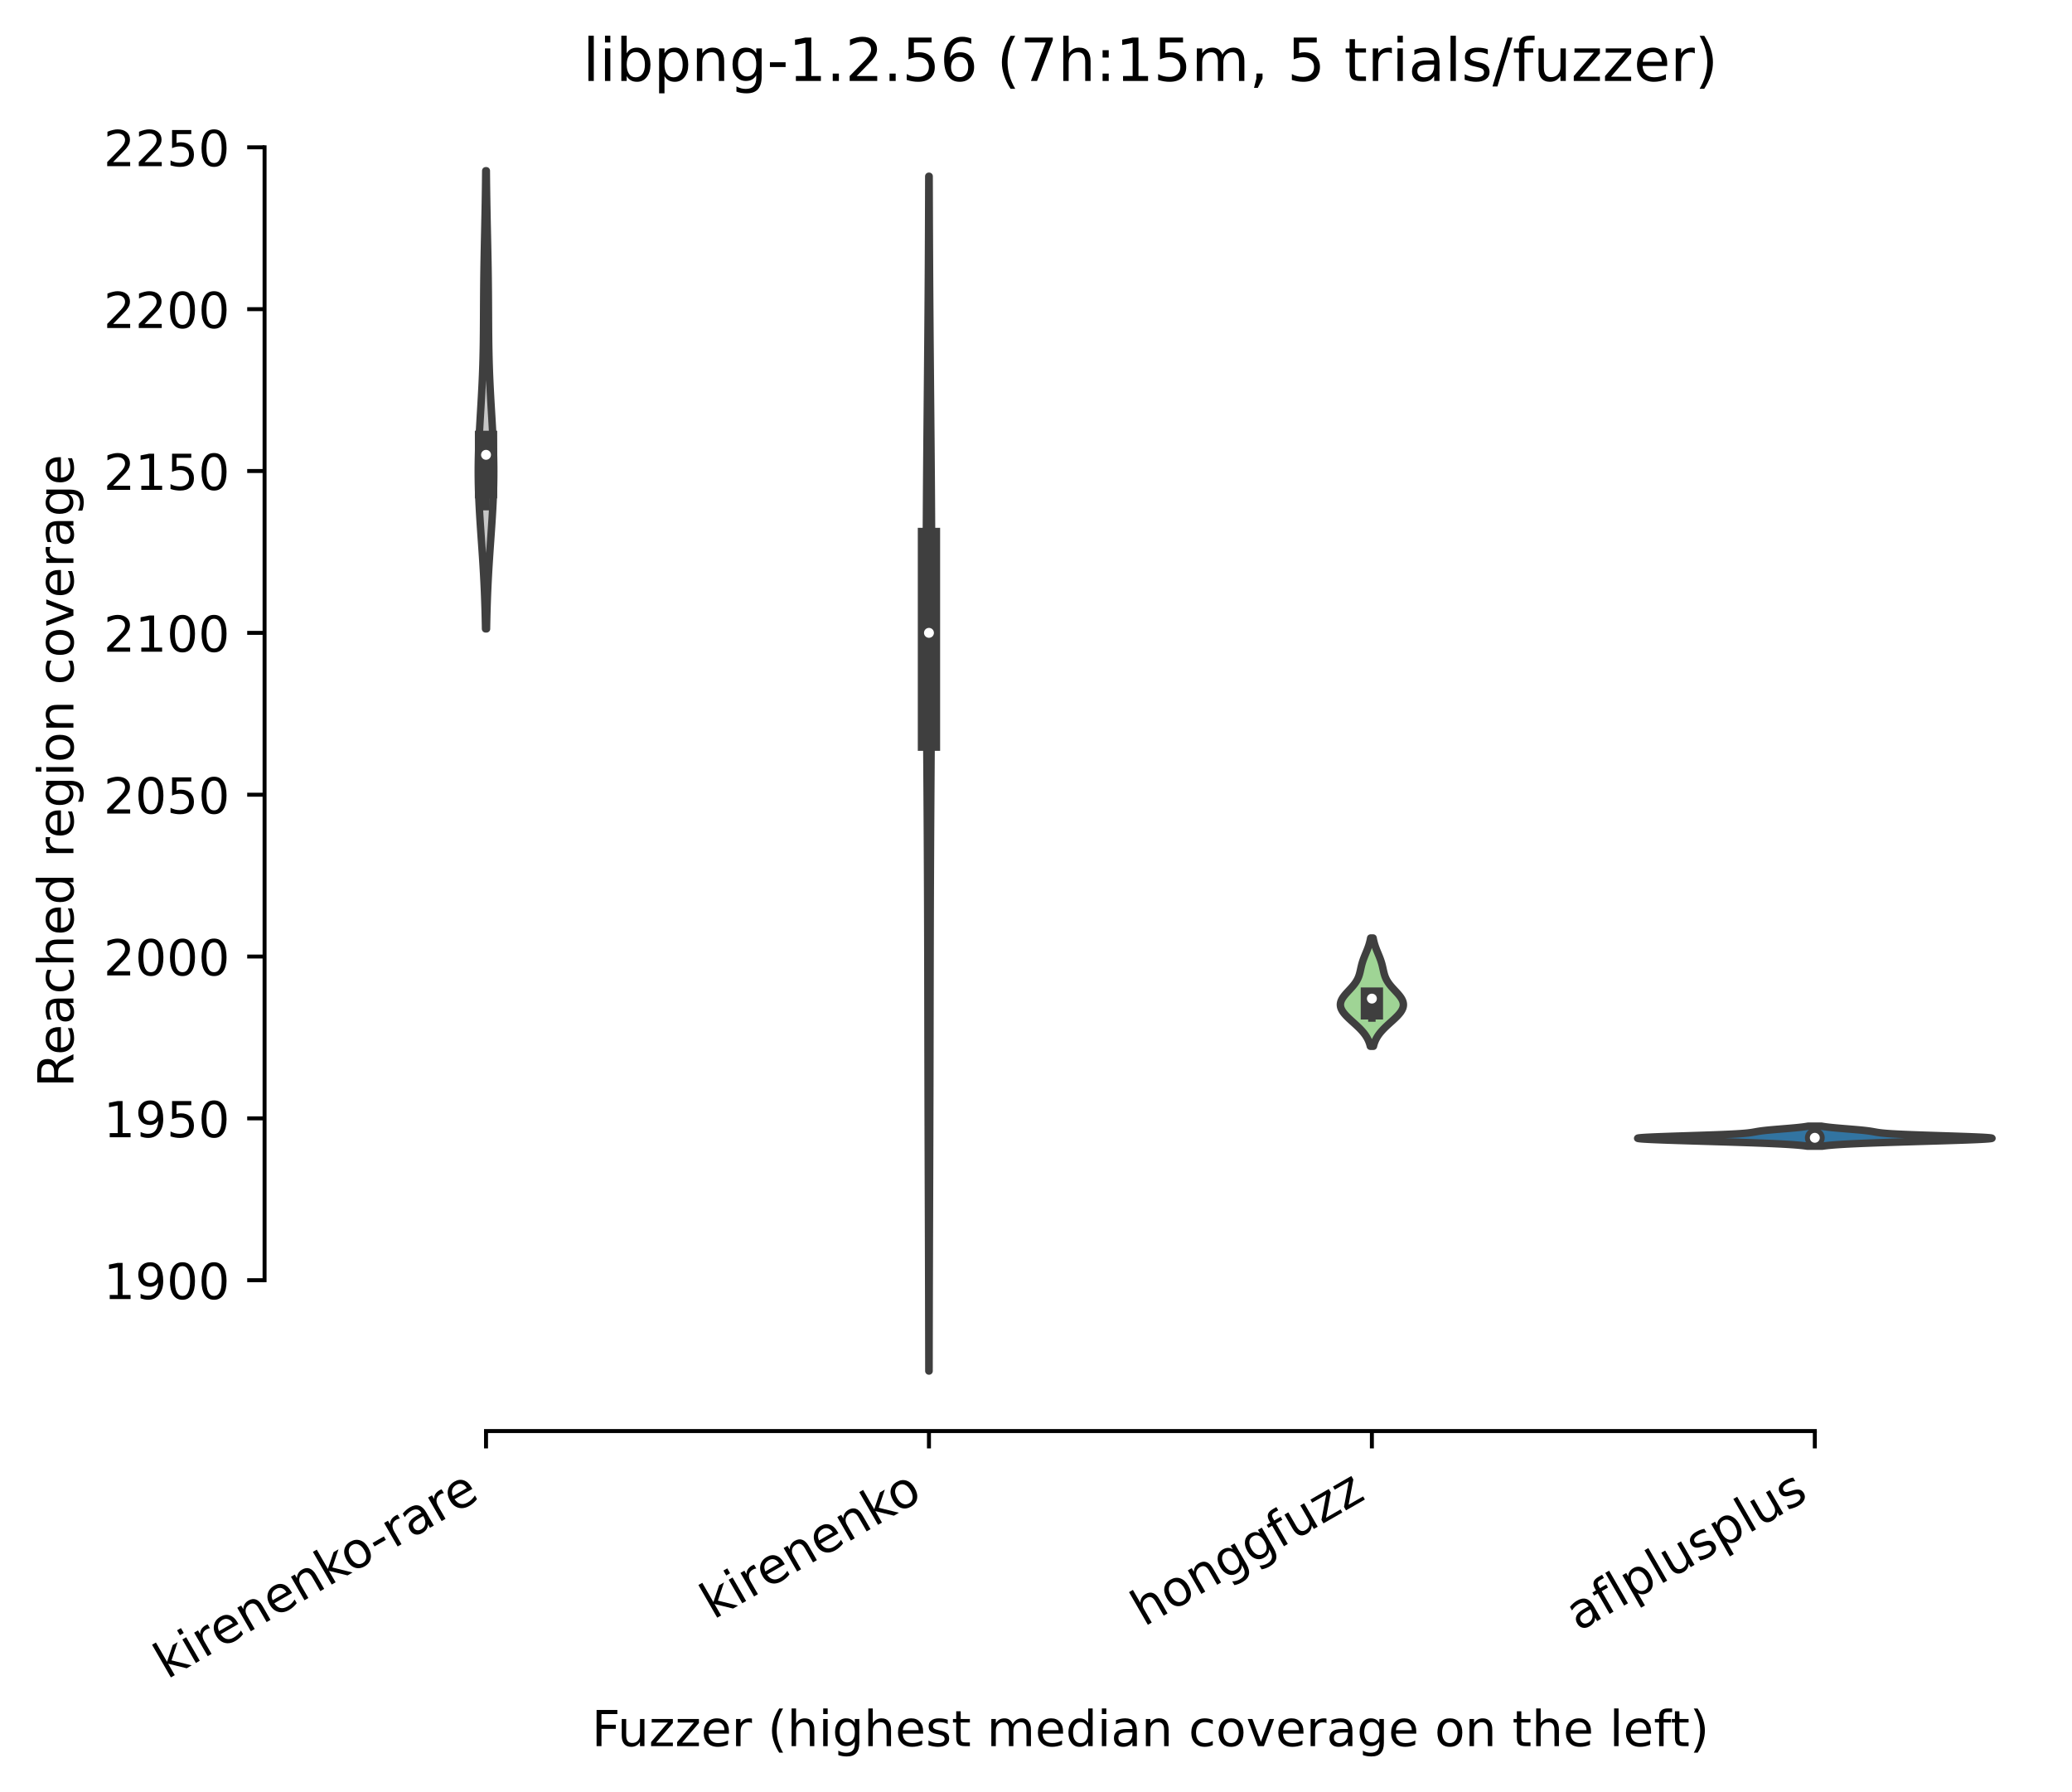 <?xml version="1.0" encoding="utf-8" standalone="no"?>
<!DOCTYPE svg PUBLIC "-//W3C//DTD SVG 1.1//EN"
  "http://www.w3.org/Graphics/SVG/1.1/DTD/svg11.dtd">
<!-- Created with matplotlib (https://matplotlib.org/) -->
<svg height="361.218pt" version="1.1" viewBox="0 0 417.648 361.218" width="417.648pt" xmlns="http://www.w3.org/2000/svg" xmlns:xlink="http://www.w3.org/1999/xlink">
 <defs>
  <style type="text/css">*{stroke-linecap:butt;stroke-linejoin:round;}</style>
 </defs>
 <g id="figure_1">
  <g id="patch_1">
   <path d="M 0 361.218 
L 417.648 361.218 
L 417.648 0 
L 0 0 
z
" style="fill:#ffffff;"/>
  </g>
  <g id="axes_1">
   <g id="patch_2">
    <path d="M 53.328 288.43 
L 410.448 288.43 
L 410.448 22.318 
L 53.328 22.318 
z
" style="fill:#ffffff;"/>
   </g>
   <g id="PolyCollection_1">
    <defs>
     <path d="M 98.066 -234.469 
L 97.87 -234.469 
L 97.853 -235.402 
L 97.833 -236.335 
L 97.811 -237.267 
L 97.786 -238.2 
L 97.757 -239.133 
L 97.726 -240.065 
L 97.692 -240.998 
L 97.654 -241.931 
L 97.613 -242.863 
L 97.569 -243.796 
L 97.521 -244.729 
L 97.47 -245.661 
L 97.416 -246.594 
L 97.359 -247.527 
L 97.3 -248.459 
L 97.238 -249.392 
L 97.175 -250.325 
L 97.111 -251.257 
L 97.045 -252.19 
L 96.98 -253.123 
L 96.915 -254.055 
L 96.851 -254.988 
L 96.789 -255.921 
L 96.729 -256.853 
L 96.673 -257.786 
L 96.621 -258.719 
L 96.573 -259.651 
L 96.53 -260.584 
L 96.492 -261.517 
L 96.461 -262.449 
L 96.437 -263.382 
L 96.419 -264.315 
L 96.408 -265.247 
L 96.405 -266.18 
L 96.408 -267.113 
L 96.419 -268.045 
L 96.436 -268.978 
L 96.46 -269.911 
L 96.49 -270.844 
L 96.526 -271.776 
L 96.566 -272.709 
L 96.611 -273.642 
L 96.66 -274.574 
L 96.711 -275.507 
L 96.765 -276.44 
L 96.82 -277.372 
L 96.876 -278.305 
L 96.931 -279.238 
L 96.986 -280.17 
L 97.039 -281.103 
L 97.09 -282.036 
L 97.139 -282.968 
L 97.185 -283.901 
L 97.227 -284.834 
L 97.266 -285.766 
L 97.301 -286.699 
L 97.332 -287.632 
L 97.36 -288.564 
L 97.383 -289.497 
L 97.404 -290.43 
L 97.421 -291.362 
L 97.435 -292.295 
L 97.446 -293.228 
L 97.456 -294.16 
L 97.463 -295.093 
L 97.469 -296.026 
L 97.475 -296.958 
L 97.48 -297.891 
L 97.484 -298.824 
L 97.489 -299.756 
L 97.495 -300.689 
L 97.501 -301.622 
L 97.508 -302.554 
L 97.517 -303.487 
L 97.527 -304.42 
L 97.538 -305.352 
L 97.551 -306.285 
L 97.566 -307.218 
L 97.581 -308.15 
L 97.598 -309.083 
L 97.615 -310.016 
L 97.634 -310.948 
L 97.653 -311.881 
L 97.673 -312.814 
L 97.693 -313.746 
L 97.713 -314.679 
L 97.733 -315.612 
L 97.752 -316.544 
L 97.771 -317.477 
L 97.79 -318.41 
L 97.807 -319.342 
L 97.824 -320.275 
L 97.839 -321.208 
L 97.854 -322.14 
L 97.867 -323.073 
L 97.88 -324.006 
L 97.891 -324.938 
L 97.901 -325.871 
L 97.911 -326.804 
L 98.026 -326.804 
L 98.026 -326.804 
L 98.035 -325.871 
L 98.045 -324.938 
L 98.056 -324.006 
L 98.069 -323.073 
L 98.082 -322.14 
L 98.097 -321.208 
L 98.113 -320.275 
L 98.129 -319.342 
L 98.147 -318.41 
L 98.165 -317.477 
L 98.184 -316.544 
L 98.203 -315.612 
L 98.223 -314.679 
L 98.243 -313.746 
L 98.263 -312.814 
L 98.283 -311.881 
L 98.302 -310.948 
L 98.321 -310.016 
L 98.339 -309.083 
L 98.355 -308.15 
L 98.371 -307.218 
L 98.385 -306.285 
L 98.398 -305.352 
L 98.409 -304.42 
L 98.419 -303.487 
L 98.428 -302.554 
L 98.435 -301.622 
L 98.442 -300.689 
L 98.447 -299.756 
L 98.452 -298.824 
L 98.457 -297.891 
L 98.461 -296.958 
L 98.467 -296.026 
L 98.473 -295.093 
L 98.481 -294.16 
L 98.49 -293.228 
L 98.501 -292.295 
L 98.516 -291.362 
L 98.533 -290.43 
L 98.553 -289.497 
L 98.577 -288.564 
L 98.604 -287.632 
L 98.635 -286.699 
L 98.67 -285.766 
L 98.709 -284.834 
L 98.752 -283.901 
L 98.797 -282.968 
L 98.846 -282.036 
L 98.897 -281.103 
L 98.95 -280.17 
L 99.005 -279.238 
L 99.061 -278.305 
L 99.116 -277.372 
L 99.171 -276.44 
L 99.225 -275.507 
L 99.277 -274.574 
L 99.325 -273.642 
L 99.37 -272.709 
L 99.411 -271.776 
L 99.446 -270.844 
L 99.476 -269.911 
L 99.5 -268.978 
L 99.518 -268.045 
L 99.528 -267.113 
L 99.532 -266.18 
L 99.528 -265.247 
L 99.517 -264.315 
L 99.5 -263.382 
L 99.475 -262.449 
L 99.444 -261.517 
L 99.407 -260.584 
L 99.364 -259.651 
L 99.316 -258.719 
L 99.263 -257.786 
L 99.207 -256.853 
L 99.147 -255.921 
L 99.085 -254.988 
L 99.021 -254.055 
L 98.956 -253.123 
L 98.891 -252.19 
L 98.826 -251.257 
L 98.761 -250.325 
L 98.698 -249.392 
L 98.636 -248.459 
L 98.577 -247.527 
L 98.52 -246.594 
L 98.466 -245.661 
L 98.415 -244.729 
L 98.368 -243.796 
L 98.323 -242.863 
L 98.282 -241.931 
L 98.244 -240.998 
L 98.21 -240.065 
L 98.179 -239.133 
L 98.151 -238.2 
L 98.125 -237.267 
L 98.103 -236.335 
L 98.083 -235.402 
L 98.066 -234.469 
z
" id="mdd24147711" style="stroke:#3f3f3f;stroke-width:1.5;"/>
    </defs>
    <g clip-path="url(#p8ecec3e195)">
     <use style="fill:#c7c7c7;stroke:#3f3f3f;stroke-width:1.5;" x="0" xlink:href="#mdd24147711" y="361.218"/>
    </g>
   </g>
   <g id="PolyCollection_2">
    <defs>
     <path d="M 187.27 -84.884 
L 187.226 -84.884 
L 187.223 -87.316 
L 187.219 -89.748 
L 187.214 -92.181 
L 187.21 -94.613 
L 187.204 -97.046 
L 187.199 -99.478 
L 187.193 -101.91 
L 187.186 -104.343 
L 187.18 -106.775 
L 187.173 -109.207 
L 187.165 -111.64 
L 187.158 -114.072 
L 187.15 -116.504 
L 187.142 -118.937 
L 187.134 -121.369 
L 187.126 -123.802 
L 187.118 -126.234 
L 187.11 -128.666 
L 187.102 -131.099 
L 187.095 -133.531 
L 187.088 -135.963 
L 187.081 -138.396 
L 187.075 -140.828 
L 187.069 -143.26 
L 187.063 -145.693 
L 187.058 -148.125 
L 187.052 -150.558 
L 187.048 -152.99 
L 187.043 -155.422 
L 187.039 -157.855 
L 187.034 -160.287 
L 187.029 -162.719 
L 187.025 -165.152 
L 187.02 -167.584 
L 187.014 -170.016 
L 187.008 -172.449 
L 187.001 -174.881 
L 186.994 -177.314 
L 186.986 -179.746 
L 186.977 -182.178 
L 186.967 -184.611 
L 186.956 -187.043 
L 186.945 -189.475 
L 186.932 -191.908 
L 186.919 -194.34 
L 186.905 -196.772 
L 186.89 -199.205 
L 186.875 -201.637 
L 186.859 -204.07 
L 186.843 -206.502 
L 186.827 -208.934 
L 186.811 -211.367 
L 186.796 -213.799 
L 186.781 -216.231 
L 186.766 -218.664 
L 186.752 -221.096 
L 186.74 -223.529 
L 186.728 -225.961 
L 186.718 -228.393 
L 186.71 -230.826 
L 186.703 -233.258 
L 186.698 -235.69 
L 186.695 -238.123 
L 186.693 -240.555 
L 186.694 -242.987 
L 186.697 -245.42 
L 186.703 -247.852 
L 186.71 -250.285 
L 186.719 -252.717 
L 186.73 -255.149 
L 186.743 -257.582 
L 186.758 -260.014 
L 186.774 -262.446 
L 186.792 -264.879 
L 186.811 -267.311 
L 186.831 -269.743 
L 186.852 -272.176 
L 186.874 -274.608 
L 186.896 -277.041 
L 186.918 -279.473 
L 186.94 -281.905 
L 186.963 -284.338 
L 186.984 -286.77 
L 187.006 -289.202 
L 187.026 -291.635 
L 187.046 -294.067 
L 187.065 -296.499 
L 187.083 -298.932 
L 187.1 -301.364 
L 187.116 -303.797 
L 187.131 -306.229 
L 187.145 -308.661 
L 187.157 -311.094 
L 187.169 -313.526 
L 187.179 -315.958 
L 187.188 -318.391 
L 187.197 -320.823 
L 187.204 -323.255 
L 187.211 -325.688 
L 187.286 -325.688 
L 187.286 -325.688 
L 187.292 -323.255 
L 187.3 -320.823 
L 187.308 -318.391 
L 187.317 -315.958 
L 187.328 -313.526 
L 187.339 -311.094 
L 187.352 -308.661 
L 187.365 -306.229 
L 187.38 -303.797 
L 187.396 -301.364 
L 187.413 -298.932 
L 187.431 -296.499 
L 187.45 -294.067 
L 187.47 -291.635 
L 187.491 -289.202 
L 187.512 -286.77 
L 187.534 -284.338 
L 187.556 -281.905 
L 187.578 -279.473 
L 187.6 -277.041 
L 187.622 -274.608 
L 187.644 -272.176 
L 187.665 -269.743 
L 187.685 -267.311 
L 187.704 -264.879 
L 187.722 -262.446 
L 187.738 -260.014 
L 187.753 -257.582 
L 187.766 -255.149 
L 187.777 -252.717 
L 187.786 -250.285 
L 187.794 -247.852 
L 187.799 -245.42 
L 187.802 -242.987 
L 187.803 -240.555 
L 187.802 -238.123 
L 187.799 -235.69 
L 187.794 -233.258 
L 187.787 -230.826 
L 187.778 -228.393 
L 187.768 -225.961 
L 187.757 -223.529 
L 187.744 -221.096 
L 187.73 -218.664 
L 187.716 -216.231 
L 187.7 -213.799 
L 187.685 -211.367 
L 187.669 -208.934 
L 187.653 -206.502 
L 187.637 -204.07 
L 187.621 -201.637 
L 187.606 -199.205 
L 187.591 -196.772 
L 187.577 -194.34 
L 187.564 -191.908 
L 187.552 -189.475 
L 187.54 -187.043 
L 187.529 -184.611 
L 187.519 -182.178 
L 187.51 -179.746 
L 187.502 -177.314 
L 187.495 -174.881 
L 187.488 -172.449 
L 187.482 -170.016 
L 187.477 -167.584 
L 187.472 -165.152 
L 187.467 -162.719 
L 187.462 -160.287 
L 187.458 -157.855 
L 187.453 -155.422 
L 187.449 -152.99 
L 187.444 -150.558 
L 187.439 -148.125 
L 187.433 -145.693 
L 187.428 -143.26 
L 187.422 -140.828 
L 187.415 -138.396 
L 187.408 -135.963 
L 187.401 -133.531 
L 187.394 -131.099 
L 187.386 -128.666 
L 187.379 -126.234 
L 187.371 -123.802 
L 187.363 -121.369 
L 187.354 -118.937 
L 187.347 -116.504 
L 187.339 -114.072 
L 187.331 -111.64 
L 187.324 -109.207 
L 187.317 -106.775 
L 187.31 -104.343 
L 187.303 -101.91 
L 187.297 -99.478 
L 187.292 -97.046 
L 187.287 -94.613 
L 187.282 -92.181 
L 187.278 -89.748 
L 187.274 -87.316 
L 187.27 -84.884 
z
" id="m19c965b830" style="stroke:#3f3f3f;stroke-width:1.5;"/>
    </defs>
    <g clip-path="url(#p8ecec3e195)">
     <use style="fill:#c03d3e;stroke:#3f3f3f;stroke-width:1.5;" x="0" xlink:href="#m19c965b830" y="361.218"/>
    </g>
   </g>
   <g id="PolyCollection_3">
    <defs>
     <path d="M 276.839 -150.341 
L 276.217 -150.341 
L 276.162 -150.561 
L 276.098 -150.781 
L 276.026 -151.002 
L 275.945 -151.222 
L 275.855 -151.443 
L 275.754 -151.663 
L 275.642 -151.883 
L 275.52 -152.104 
L 275.386 -152.324 
L 275.241 -152.545 
L 275.083 -152.765 
L 274.915 -152.985 
L 274.735 -153.206 
L 274.544 -153.426 
L 274.343 -153.646 
L 274.132 -153.867 
L 273.912 -154.087 
L 273.684 -154.308 
L 273.45 -154.528 
L 273.211 -154.748 
L 272.969 -154.969 
L 272.725 -155.189 
L 272.48 -155.409 
L 272.238 -155.63 
L 271.999 -155.85 
L 271.767 -156.071 
L 271.543 -156.291 
L 271.329 -156.511 
L 271.128 -156.732 
L 270.941 -156.952 
L 270.771 -157.173 
L 270.619 -157.393 
L 270.487 -157.613 
L 270.377 -157.834 
L 270.29 -158.054 
L 270.227 -158.274 
L 270.189 -158.495 
L 270.176 -158.715 
L 270.189 -158.936 
L 270.226 -159.156 
L 270.288 -159.376 
L 270.374 -159.597 
L 270.481 -159.817 
L 270.609 -160.038 
L 270.756 -160.258 
L 270.919 -160.478 
L 271.096 -160.699 
L 271.284 -160.919 
L 271.481 -161.139 
L 271.683 -161.36 
L 271.888 -161.58 
L 272.093 -161.801 
L 272.295 -162.021 
L 272.493 -162.241 
L 272.683 -162.462 
L 272.864 -162.682 
L 273.035 -162.902 
L 273.194 -163.123 
L 273.341 -163.343 
L 273.474 -163.564 
L 273.595 -163.784 
L 273.703 -164.004 
L 273.8 -164.225 
L 273.885 -164.445 
L 273.96 -164.666 
L 274.028 -164.886 
L 274.088 -165.106 
L 274.143 -165.327 
L 274.194 -165.547 
L 274.243 -165.767 
L 274.291 -165.988 
L 274.34 -166.208 
L 274.391 -166.429 
L 274.445 -166.649 
L 274.502 -166.869 
L 274.564 -167.09 
L 274.63 -167.31 
L 274.701 -167.53 
L 274.776 -167.751 
L 274.856 -167.971 
L 274.939 -168.192 
L 275.026 -168.412 
L 275.115 -168.632 
L 275.205 -168.853 
L 275.296 -169.073 
L 275.388 -169.294 
L 275.478 -169.514 
L 275.566 -169.734 
L 275.652 -169.955 
L 275.735 -170.175 
L 275.814 -170.395 
L 275.889 -170.616 
L 275.96 -170.836 
L 276.025 -171.057 
L 276.086 -171.277 
L 276.142 -171.497 
L 276.192 -171.718 
L 276.238 -171.938 
L 276.279 -172.158 
L 276.777 -172.158 
L 276.777 -172.158 
L 276.818 -171.938 
L 276.864 -171.718 
L 276.915 -171.497 
L 276.97 -171.277 
L 277.031 -171.057 
L 277.097 -170.836 
L 277.167 -170.616 
L 277.242 -170.395 
L 277.321 -170.175 
L 277.404 -169.955 
L 277.49 -169.734 
L 277.578 -169.514 
L 277.669 -169.294 
L 277.76 -169.073 
L 277.851 -168.853 
L 277.942 -168.632 
L 278.031 -168.412 
L 278.117 -168.192 
L 278.2 -167.971 
L 278.28 -167.751 
L 278.355 -167.53 
L 278.426 -167.31 
L 278.493 -167.09 
L 278.554 -166.869 
L 278.612 -166.649 
L 278.665 -166.429 
L 278.716 -166.208 
L 278.765 -165.988 
L 278.814 -165.767 
L 278.863 -165.547 
L 278.914 -165.327 
L 278.969 -165.106 
L 279.029 -164.886 
L 279.096 -164.666 
L 279.171 -164.445 
L 279.257 -164.225 
L 279.353 -164.004 
L 279.461 -163.784 
L 279.582 -163.564 
L 279.716 -163.343 
L 279.862 -163.123 
L 280.021 -162.902 
L 280.192 -162.682 
L 280.373 -162.462 
L 280.564 -162.241 
L 280.761 -162.021 
L 280.963 -161.801 
L 281.168 -161.58 
L 281.373 -161.36 
L 281.575 -161.139 
L 281.772 -160.919 
L 281.96 -160.699 
L 282.137 -160.478 
L 282.3 -160.258 
L 282.447 -160.038 
L 282.575 -159.817 
L 282.683 -159.597 
L 282.768 -159.376 
L 282.83 -159.156 
L 282.868 -158.936 
L 282.88 -158.715 
L 282.867 -158.495 
L 282.829 -158.274 
L 282.766 -158.054 
L 282.679 -157.834 
L 282.569 -157.613 
L 282.437 -157.393 
L 282.286 -157.173 
L 282.115 -156.952 
L 281.929 -156.732 
L 281.727 -156.511 
L 281.513 -156.291 
L 281.289 -156.071 
L 281.057 -155.85 
L 280.818 -155.63 
L 280.576 -155.409 
L 280.332 -155.189 
L 280.087 -154.969 
L 279.845 -154.748 
L 279.606 -154.528 
L 279.372 -154.308 
L 279.144 -154.087 
L 278.925 -153.867 
L 278.714 -153.646 
L 278.512 -153.426 
L 278.321 -153.206 
L 278.141 -152.985 
L 277.973 -152.765 
L 277.816 -152.545 
L 277.67 -152.324 
L 277.536 -152.104 
L 277.414 -151.883 
L 277.302 -151.663 
L 277.202 -151.443 
L 277.111 -151.222 
L 277.03 -151.002 
L 276.958 -150.781 
L 276.895 -150.561 
L 276.839 -150.341 
z
" id="m20d46e6e88" style="stroke:#3f3f3f;stroke-width:1.5;"/>
    </defs>
    <g clip-path="url(#p8ecec3e195)">
     <use style="fill:#9fd495;stroke:#3f3f3f;stroke-width:1.5;" x="0" xlink:href="#m20d46e6e88" y="361.218"/>
    </g>
   </g>
   <g id="PolyCollection_4">
    <defs>
     <path d="M 367.324 -130.204 
L 364.292 -130.204 
L 364.021 -130.245 
L 363.713 -130.285 
L 363.365 -130.326 
L 362.973 -130.367 
L 362.534 -130.407 
L 362.047 -130.448 
L 361.507 -130.489 
L 360.913 -130.529 
L 360.263 -130.57 
L 359.555 -130.611 
L 358.789 -130.652 
L 357.962 -130.692 
L 357.075 -130.733 
L 356.129 -130.774 
L 355.125 -130.814 
L 354.063 -130.855 
L 352.946 -130.896 
L 351.779 -130.936 
L 350.563 -130.977 
L 349.305 -131.018 
L 348.011 -131.058 
L 346.686 -131.099 
L 345.339 -131.14 
L 343.978 -131.181 
L 342.613 -131.221 
L 341.255 -131.262 
L 339.916 -131.303 
L 338.608 -131.343 
L 337.345 -131.384 
L 336.139 -131.425 
L 335.006 -131.465 
L 333.959 -131.506 
L 333.013 -131.547 
L 332.18 -131.588 
L 331.472 -131.628 
L 330.902 -131.669 
L 330.478 -131.71 
L 330.207 -131.75 
L 330.096 -131.791 
L 330.146 -131.832 
L 330.358 -131.872 
L 330.729 -131.913 
L 331.252 -131.954 
L 331.92 -131.995 
L 332.722 -132.035 
L 333.643 -132.076 
L 334.668 -132.117 
L 335.78 -132.157 
L 336.96 -132.198 
L 338.189 -132.239 
L 339.447 -132.279 
L 340.714 -132.32 
L 341.972 -132.361 
L 343.203 -132.401 
L 344.392 -132.442 
L 345.525 -132.483 
L 346.59 -132.524 
L 347.579 -132.564 
L 348.485 -132.605 
L 349.306 -132.646 
L 350.039 -132.686 
L 350.687 -132.727 
L 351.254 -132.768 
L 351.745 -132.808 
L 352.169 -132.849 
L 352.533 -132.89 
L 352.849 -132.931 
L 353.127 -132.971 
L 353.376 -133.012 
L 353.608 -133.053 
L 353.833 -133.093 
L 354.06 -133.134 
L 354.296 -133.175 
L 354.549 -133.215 
L 354.824 -133.256 
L 355.125 -133.297 
L 355.454 -133.338 
L 355.813 -133.378 
L 356.2 -133.419 
L 356.615 -133.46 
L 357.056 -133.5 
L 357.517 -133.541 
L 357.995 -133.582 
L 358.486 -133.622 
L 358.984 -133.663 
L 359.484 -133.704 
L 359.982 -133.744 
L 360.471 -133.785 
L 360.948 -133.826 
L 361.408 -133.867 
L 361.849 -133.907 
L 362.267 -133.948 
L 362.66 -133.989 
L 363.026 -134.029 
L 363.365 -134.07 
L 363.675 -134.111 
L 363.957 -134.151 
L 364.212 -134.192 
L 364.44 -134.233 
L 367.176 -134.233 
L 367.176 -134.233 
L 367.404 -134.192 
L 367.659 -134.151 
L 367.941 -134.111 
L 368.252 -134.07 
L 368.59 -134.029 
L 368.956 -133.989 
L 369.349 -133.948 
L 369.767 -133.907 
L 370.208 -133.867 
L 370.668 -133.826 
L 371.145 -133.785 
L 371.635 -133.744 
L 372.132 -133.704 
L 372.632 -133.663 
L 373.13 -133.622 
L 373.621 -133.582 
L 374.099 -133.541 
L 374.561 -133.5 
L 375.001 -133.46 
L 375.416 -133.419 
L 375.804 -133.378 
L 376.162 -133.338 
L 376.491 -133.297 
L 376.792 -133.256 
L 377.067 -133.215 
L 377.32 -133.175 
L 377.556 -133.134 
L 377.783 -133.093 
L 378.008 -133.053 
L 378.24 -133.012 
L 378.49 -132.971 
L 378.767 -132.931 
L 379.083 -132.89 
L 379.447 -132.849 
L 379.871 -132.808 
L 380.362 -132.768 
L 380.929 -132.727 
L 381.577 -132.686 
L 382.311 -132.646 
L 383.131 -132.605 
L 384.037 -132.564 
L 385.026 -132.524 
L 386.092 -132.483 
L 387.224 -132.442 
L 388.413 -132.401 
L 389.645 -132.361 
L 390.903 -132.32 
L 392.17 -132.279 
L 393.427 -132.239 
L 394.656 -132.198 
L 395.836 -132.157 
L 396.948 -132.117 
L 397.973 -132.076 
L 398.894 -132.035 
L 399.696 -131.995 
L 400.364 -131.954 
L 400.888 -131.913 
L 401.258 -131.872 
L 401.47 -131.832 
L 401.52 -131.791 
L 401.409 -131.75 
L 401.138 -131.71 
L 400.714 -131.669 
L 400.144 -131.628 
L 399.437 -131.588 
L 398.604 -131.547 
L 397.657 -131.506 
L 396.61 -131.465 
L 395.477 -131.425 
L 394.272 -131.384 
L 393.008 -131.343 
L 391.7 -131.303 
L 390.361 -131.262 
L 389.003 -131.221 
L 387.639 -131.181 
L 386.278 -131.14 
L 384.93 -131.099 
L 383.606 -131.058 
L 382.311 -131.018 
L 381.053 -130.977 
L 379.838 -130.936 
L 378.67 -130.896 
L 377.553 -130.855 
L 376.492 -130.814 
L 375.487 -130.774 
L 374.541 -130.733 
L 373.654 -130.692 
L 372.828 -130.652 
L 372.061 -130.611 
L 371.353 -130.57 
L 370.703 -130.529 
L 370.109 -130.489 
L 369.57 -130.448 
L 369.082 -130.407 
L 368.643 -130.367 
L 368.251 -130.326 
L 367.903 -130.285 
L 367.595 -130.245 
L 367.324 -130.204 
z
" id="maac212a85b" style="stroke:#3f3f3f;stroke-width:1.5;"/>
    </defs>
    <g clip-path="url(#p8ecec3e195)">
     <use style="fill:#3274a1;stroke:#3f3f3f;stroke-width:1.5;" x="0" xlink:href="#maac212a85b" y="361.218"/>
    </g>
   </g>
   <g id="matplotlib.axis_1">
    <g id="xtick_1">
     <g id="line2d_1">
      <defs>
       <path d="M 0 0 
L 0 3.5 
" id="m6b0bdf1772" style="stroke:#000000;stroke-width:0.8;"/>
      </defs>
      <g>
       <use style="stroke:#000000;stroke-width:0.8;" x="97.968" xlink:href="#m6b0bdf1772" y="288.43"/>
      </g>
     </g>
     <g id="text_1">
      <!-- kirenenko-rare -->
      <g transform="translate(33.66 338.539)rotate(-30)scale(0.1 -0.1)">
       <defs>
        <path d="M 9.078 75.984 
L 18.109 75.984 
L 18.109 31.109 
L 44.922 54.688 
L 56.391 54.688 
L 27.391 29.109 
L 57.625 0 
L 45.906 0 
L 18.109 26.703 
L 18.109 0 
L 9.078 0 
z
" id="DejaVuSans-107"/>
        <path d="M 9.422 54.688 
L 18.406 54.688 
L 18.406 0 
L 9.422 0 
z
M 9.422 75.984 
L 18.406 75.984 
L 18.406 64.594 
L 9.422 64.594 
z
" id="DejaVuSans-105"/>
        <path d="M 41.109 46.297 
Q 39.594 47.172 37.812 47.578 
Q 36.031 48 33.891 48 
Q 26.266 48 22.188 43.047 
Q 18.109 38.094 18.109 28.812 
L 18.109 0 
L 9.078 0 
L 9.078 54.688 
L 18.109 54.688 
L 18.109 46.188 
Q 20.953 51.172 25.484 53.578 
Q 30.031 56 36.531 56 
Q 37.453 56 38.578 55.875 
Q 39.703 55.766 41.062 55.516 
z
" id="DejaVuSans-114"/>
        <path d="M 56.203 29.594 
L 56.203 25.203 
L 14.891 25.203 
Q 15.484 15.922 20.484 11.062 
Q 25.484 6.203 34.422 6.203 
Q 39.594 6.203 44.453 7.469 
Q 49.312 8.734 54.109 11.281 
L 54.109 2.781 
Q 49.266 0.734 44.188 -0.344 
Q 39.109 -1.422 33.891 -1.422 
Q 20.797 -1.422 13.156 6.188 
Q 5.516 13.812 5.516 26.812 
Q 5.516 40.234 12.766 48.109 
Q 20.016 56 32.328 56 
Q 43.359 56 49.781 48.891 
Q 56.203 41.797 56.203 29.594 
z
M 47.219 32.234 
Q 47.125 39.594 43.094 43.984 
Q 39.062 48.391 32.422 48.391 
Q 24.906 48.391 20.391 44.141 
Q 15.875 39.891 15.188 32.172 
z
" id="DejaVuSans-101"/>
        <path d="M 54.891 33.016 
L 54.891 0 
L 45.906 0 
L 45.906 32.719 
Q 45.906 40.484 42.875 44.328 
Q 39.844 48.188 33.797 48.188 
Q 26.516 48.188 22.312 43.547 
Q 18.109 38.922 18.109 30.906 
L 18.109 0 
L 9.078 0 
L 9.078 54.688 
L 18.109 54.688 
L 18.109 46.188 
Q 21.344 51.125 25.703 53.562 
Q 30.078 56 35.797 56 
Q 45.219 56 50.047 50.172 
Q 54.891 44.344 54.891 33.016 
z
" id="DejaVuSans-110"/>
        <path d="M 30.609 48.391 
Q 23.391 48.391 19.188 42.75 
Q 14.984 37.109 14.984 27.297 
Q 14.984 17.484 19.156 11.844 
Q 23.344 6.203 30.609 6.203 
Q 37.797 6.203 41.984 11.859 
Q 46.188 17.531 46.188 27.297 
Q 46.188 37.016 41.984 42.703 
Q 37.797 48.391 30.609 48.391 
z
M 30.609 56 
Q 42.328 56 49.016 48.375 
Q 55.719 40.766 55.719 27.297 
Q 55.719 13.875 49.016 6.219 
Q 42.328 -1.422 30.609 -1.422 
Q 18.844 -1.422 12.172 6.219 
Q 5.516 13.875 5.516 27.297 
Q 5.516 40.766 12.172 48.375 
Q 18.844 56 30.609 56 
z
" id="DejaVuSans-111"/>
        <path d="M 4.891 31.391 
L 31.203 31.391 
L 31.203 23.391 
L 4.891 23.391 
z
" id="DejaVuSans-45"/>
        <path d="M 34.281 27.484 
Q 23.391 27.484 19.188 25 
Q 14.984 22.516 14.984 16.5 
Q 14.984 11.719 18.141 8.906 
Q 21.297 6.109 26.703 6.109 
Q 34.188 6.109 38.703 11.406 
Q 43.219 16.703 43.219 25.484 
L 43.219 27.484 
z
M 52.203 31.203 
L 52.203 0 
L 43.219 0 
L 43.219 8.297 
Q 40.141 3.328 35.547 0.953 
Q 30.953 -1.422 24.312 -1.422 
Q 15.922 -1.422 10.953 3.297 
Q 6 8.016 6 15.922 
Q 6 25.141 12.172 29.828 
Q 18.359 34.516 30.609 34.516 
L 43.219 34.516 
L 43.219 35.406 
Q 43.219 41.609 39.141 45 
Q 35.062 48.391 27.688 48.391 
Q 23 48.391 18.547 47.266 
Q 14.109 46.141 10.016 43.891 
L 10.016 52.203 
Q 14.938 54.109 19.578 55.047 
Q 24.219 56 28.609 56 
Q 40.484 56 46.344 49.844 
Q 52.203 43.703 52.203 31.203 
z
" id="DejaVuSans-97"/>
       </defs>
       <use xlink:href="#DejaVuSans-107"/>
       <use x="57.91" xlink:href="#DejaVuSans-105"/>
       <use x="85.693" xlink:href="#DejaVuSans-114"/>
       <use x="124.557" xlink:href="#DejaVuSans-101"/>
       <use x="186.08" xlink:href="#DejaVuSans-110"/>
       <use x="249.459" xlink:href="#DejaVuSans-101"/>
       <use x="310.982" xlink:href="#DejaVuSans-110"/>
       <use x="374.361" xlink:href="#DejaVuSans-107"/>
       <use x="428.646" xlink:href="#DejaVuSans-111"/>
       <use x="491.703" xlink:href="#DejaVuSans-45"/>
       <use x="527.787" xlink:href="#DejaVuSans-114"/>
       <use x="568.9" xlink:href="#DejaVuSans-97"/>
       <use x="630.18" xlink:href="#DejaVuSans-114"/>
       <use x="669.043" xlink:href="#DejaVuSans-101"/>
      </g>
     </g>
    </g>
    <g id="xtick_2">
     <g id="line2d_2">
      <g>
       <use style="stroke:#000000;stroke-width:0.8;" x="187.248" xlink:href="#m6b0bdf1772" y="288.43"/>
      </g>
     </g>
     <g id="text_2">
      <!-- kirenenko -->
      <g transform="translate(143.788 326.502)rotate(-30)scale(0.1 -0.1)">
       <use xlink:href="#DejaVuSans-107"/>
       <use x="57.91" xlink:href="#DejaVuSans-105"/>
       <use x="85.693" xlink:href="#DejaVuSans-114"/>
       <use x="124.557" xlink:href="#DejaVuSans-101"/>
       <use x="186.08" xlink:href="#DejaVuSans-110"/>
       <use x="249.459" xlink:href="#DejaVuSans-101"/>
       <use x="310.982" xlink:href="#DejaVuSans-110"/>
       <use x="374.361" xlink:href="#DejaVuSans-107"/>
       <use x="428.646" xlink:href="#DejaVuSans-111"/>
      </g>
     </g>
    </g>
    <g id="xtick_3">
     <g id="line2d_3">
      <g>
       <use style="stroke:#000000;stroke-width:0.8;" x="276.528" xlink:href="#m6b0bdf1772" y="288.43"/>
      </g>
     </g>
     <g id="text_3">
      <!-- honggfuzz -->
      <g transform="translate(230.589 327.933)rotate(-30)scale(0.1 -0.1)">
       <defs>
        <path d="M 54.891 33.016 
L 54.891 0 
L 45.906 0 
L 45.906 32.719 
Q 45.906 40.484 42.875 44.328 
Q 39.844 48.188 33.797 48.188 
Q 26.516 48.188 22.312 43.547 
Q 18.109 38.922 18.109 30.906 
L 18.109 0 
L 9.078 0 
L 9.078 75.984 
L 18.109 75.984 
L 18.109 46.188 
Q 21.344 51.125 25.703 53.562 
Q 30.078 56 35.797 56 
Q 45.219 56 50.047 50.172 
Q 54.891 44.344 54.891 33.016 
z
" id="DejaVuSans-104"/>
        <path d="M 45.406 27.984 
Q 45.406 37.75 41.375 43.109 
Q 37.359 48.484 30.078 48.484 
Q 22.859 48.484 18.828 43.109 
Q 14.797 37.75 14.797 27.984 
Q 14.797 18.266 18.828 12.891 
Q 22.859 7.516 30.078 7.516 
Q 37.359 7.516 41.375 12.891 
Q 45.406 18.266 45.406 27.984 
z
M 54.391 6.781 
Q 54.391 -7.172 48.188 -13.984 
Q 42 -20.797 29.203 -20.797 
Q 24.469 -20.797 20.266 -20.094 
Q 16.062 -19.391 12.109 -17.922 
L 12.109 -9.188 
Q 16.062 -11.328 19.922 -12.344 
Q 23.781 -13.375 27.781 -13.375 
Q 36.625 -13.375 41.016 -8.766 
Q 45.406 -4.156 45.406 5.172 
L 45.406 9.625 
Q 42.625 4.781 38.281 2.391 
Q 33.938 0 27.875 0 
Q 17.828 0 11.672 7.656 
Q 5.516 15.328 5.516 27.984 
Q 5.516 40.672 11.672 48.328 
Q 17.828 56 27.875 56 
Q 33.938 56 38.281 53.609 
Q 42.625 51.219 45.406 46.391 
L 45.406 54.688 
L 54.391 54.688 
z
" id="DejaVuSans-103"/>
        <path d="M 37.109 75.984 
L 37.109 68.5 
L 28.516 68.5 
Q 23.688 68.5 21.797 66.547 
Q 19.922 64.594 19.922 59.516 
L 19.922 54.688 
L 34.719 54.688 
L 34.719 47.703 
L 19.922 47.703 
L 19.922 0 
L 10.891 0 
L 10.891 47.703 
L 2.297 47.703 
L 2.297 54.688 
L 10.891 54.688 
L 10.891 58.5 
Q 10.891 67.625 15.141 71.797 
Q 19.391 75.984 28.609 75.984 
z
" id="DejaVuSans-102"/>
        <path d="M 8.5 21.578 
L 8.5 54.688 
L 17.484 54.688 
L 17.484 21.922 
Q 17.484 14.156 20.5 10.266 
Q 23.531 6.391 29.594 6.391 
Q 36.859 6.391 41.078 11.031 
Q 45.312 15.672 45.312 23.688 
L 45.312 54.688 
L 54.297 54.688 
L 54.297 0 
L 45.312 0 
L 45.312 8.406 
Q 42.047 3.422 37.719 1 
Q 33.406 -1.422 27.688 -1.422 
Q 18.266 -1.422 13.375 4.438 
Q 8.5 10.297 8.5 21.578 
z
M 31.109 56 
z
" id="DejaVuSans-117"/>
        <path d="M 5.516 54.688 
L 48.188 54.688 
L 48.188 46.484 
L 14.406 7.172 
L 48.188 7.172 
L 48.188 0 
L 4.297 0 
L 4.297 8.203 
L 38.094 47.516 
L 5.516 47.516 
z
" id="DejaVuSans-122"/>
       </defs>
       <use xlink:href="#DejaVuSans-104"/>
       <use x="63.379" xlink:href="#DejaVuSans-111"/>
       <use x="124.561" xlink:href="#DejaVuSans-110"/>
       <use x="187.939" xlink:href="#DejaVuSans-103"/>
       <use x="251.416" xlink:href="#DejaVuSans-103"/>
       <use x="314.893" xlink:href="#DejaVuSans-102"/>
       <use x="350.098" xlink:href="#DejaVuSans-117"/>
       <use x="413.477" xlink:href="#DejaVuSans-122"/>
       <use x="465.967" xlink:href="#DejaVuSans-122"/>
      </g>
     </g>
    </g>
    <g id="xtick_4">
     <g id="line2d_4">
      <g>
       <use style="stroke:#000000;stroke-width:0.8;" x="365.808" xlink:href="#m6b0bdf1772" y="288.43"/>
      </g>
     </g>
     <g id="text_4">
      <!-- aflplusplus -->
      <g transform="translate(318.199 328.897)rotate(-30)scale(0.1 -0.1)">
       <defs>
        <path d="M 9.422 75.984 
L 18.406 75.984 
L 18.406 0 
L 9.422 0 
z
" id="DejaVuSans-108"/>
        <path d="M 18.109 8.203 
L 18.109 -20.797 
L 9.078 -20.797 
L 9.078 54.688 
L 18.109 54.688 
L 18.109 46.391 
Q 20.953 51.266 25.266 53.625 
Q 29.594 56 35.594 56 
Q 45.562 56 51.781 48.094 
Q 58.016 40.188 58.016 27.297 
Q 58.016 14.406 51.781 6.484 
Q 45.562 -1.422 35.594 -1.422 
Q 29.594 -1.422 25.266 0.953 
Q 20.953 3.328 18.109 8.203 
z
M 48.688 27.297 
Q 48.688 37.203 44.609 42.844 
Q 40.531 48.484 33.406 48.484 
Q 26.266 48.484 22.188 42.844 
Q 18.109 37.203 18.109 27.297 
Q 18.109 17.391 22.188 11.75 
Q 26.266 6.109 33.406 6.109 
Q 40.531 6.109 44.609 11.75 
Q 48.688 17.391 48.688 27.297 
z
" id="DejaVuSans-112"/>
        <path d="M 44.281 53.078 
L 44.281 44.578 
Q 40.484 46.531 36.375 47.5 
Q 32.281 48.484 27.875 48.484 
Q 21.188 48.484 17.844 46.438 
Q 14.5 44.391 14.5 40.281 
Q 14.5 37.156 16.891 35.375 
Q 19.281 33.594 26.516 31.984 
L 29.594 31.297 
Q 39.156 29.25 43.188 25.516 
Q 47.219 21.781 47.219 15.094 
Q 47.219 7.469 41.188 3.016 
Q 35.156 -1.422 24.609 -1.422 
Q 20.219 -1.422 15.453 -0.562 
Q 10.688 0.297 5.422 2 
L 5.422 11.281 
Q 10.406 8.688 15.234 7.391 
Q 20.062 6.109 24.812 6.109 
Q 31.156 6.109 34.562 8.281 
Q 37.984 10.453 37.984 14.406 
Q 37.984 18.062 35.516 20.016 
Q 33.062 21.969 24.703 23.781 
L 21.578 24.516 
Q 13.234 26.266 9.516 29.906 
Q 5.812 33.547 5.812 39.891 
Q 5.812 47.609 11.281 51.797 
Q 16.75 56 26.812 56 
Q 31.781 56 36.172 55.266 
Q 40.578 54.547 44.281 53.078 
z
" id="DejaVuSans-115"/>
       </defs>
       <use xlink:href="#DejaVuSans-97"/>
       <use x="61.279" xlink:href="#DejaVuSans-102"/>
       <use x="96.484" xlink:href="#DejaVuSans-108"/>
       <use x="124.268" xlink:href="#DejaVuSans-112"/>
       <use x="187.744" xlink:href="#DejaVuSans-108"/>
       <use x="215.527" xlink:href="#DejaVuSans-117"/>
       <use x="278.906" xlink:href="#DejaVuSans-115"/>
       <use x="331.006" xlink:href="#DejaVuSans-112"/>
       <use x="394.482" xlink:href="#DejaVuSans-108"/>
       <use x="422.266" xlink:href="#DejaVuSans-117"/>
       <use x="485.645" xlink:href="#DejaVuSans-115"/>
      </g>
     </g>
    </g>
    <g id="text_5">
     <!-- Fuzzer (highest median coverage on the left) -->
     <g transform="translate(119.27 351.938)scale(0.1 -0.1)">
      <defs>
       <path d="M 9.812 72.906 
L 51.703 72.906 
L 51.703 64.594 
L 19.672 64.594 
L 19.672 43.109 
L 48.578 43.109 
L 48.578 34.812 
L 19.672 34.812 
L 19.672 0 
L 9.812 0 
z
" id="DejaVuSans-70"/>
       <path id="DejaVuSans-32"/>
       <path d="M 31 75.875 
Q 24.469 64.656 21.281 53.656 
Q 18.109 42.672 18.109 31.391 
Q 18.109 20.125 21.312 9.062 
Q 24.516 -2 31 -13.188 
L 23.188 -13.188 
Q 15.875 -1.703 12.234 9.375 
Q 8.594 20.453 8.594 31.391 
Q 8.594 42.281 12.203 53.312 
Q 15.828 64.359 23.188 75.875 
z
" id="DejaVuSans-40"/>
       <path d="M 18.312 70.219 
L 18.312 54.688 
L 36.812 54.688 
L 36.812 47.703 
L 18.312 47.703 
L 18.312 18.016 
Q 18.312 11.328 20.141 9.422 
Q 21.969 7.516 27.594 7.516 
L 36.812 7.516 
L 36.812 0 
L 27.594 0 
Q 17.188 0 13.234 3.875 
Q 9.281 7.766 9.281 18.016 
L 9.281 47.703 
L 2.688 47.703 
L 2.688 54.688 
L 9.281 54.688 
L 9.281 70.219 
z
" id="DejaVuSans-116"/>
       <path d="M 52 44.188 
Q 55.375 50.25 60.062 53.125 
Q 64.75 56 71.094 56 
Q 79.641 56 84.281 50.016 
Q 88.922 44.047 88.922 33.016 
L 88.922 0 
L 79.891 0 
L 79.891 32.719 
Q 79.891 40.578 77.094 44.375 
Q 74.312 48.188 68.609 48.188 
Q 61.625 48.188 57.562 43.547 
Q 53.516 38.922 53.516 30.906 
L 53.516 0 
L 44.484 0 
L 44.484 32.719 
Q 44.484 40.625 41.703 44.406 
Q 38.922 48.188 33.109 48.188 
Q 26.219 48.188 22.156 43.531 
Q 18.109 38.875 18.109 30.906 
L 18.109 0 
L 9.078 0 
L 9.078 54.688 
L 18.109 54.688 
L 18.109 46.188 
Q 21.188 51.219 25.484 53.609 
Q 29.781 56 35.688 56 
Q 41.656 56 45.828 52.969 
Q 50 49.953 52 44.188 
z
" id="DejaVuSans-109"/>
       <path d="M 45.406 46.391 
L 45.406 75.984 
L 54.391 75.984 
L 54.391 0 
L 45.406 0 
L 45.406 8.203 
Q 42.578 3.328 38.25 0.953 
Q 33.938 -1.422 27.875 -1.422 
Q 17.969 -1.422 11.734 6.484 
Q 5.516 14.406 5.516 27.297 
Q 5.516 40.188 11.734 48.094 
Q 17.969 56 27.875 56 
Q 33.938 56 38.25 53.625 
Q 42.578 51.266 45.406 46.391 
z
M 14.797 27.297 
Q 14.797 17.391 18.875 11.75 
Q 22.953 6.109 30.078 6.109 
Q 37.203 6.109 41.297 11.75 
Q 45.406 17.391 45.406 27.297 
Q 45.406 37.203 41.297 42.844 
Q 37.203 48.484 30.078 48.484 
Q 22.953 48.484 18.875 42.844 
Q 14.797 37.203 14.797 27.297 
z
" id="DejaVuSans-100"/>
       <path d="M 48.781 52.594 
L 48.781 44.188 
Q 44.969 46.297 41.141 47.344 
Q 37.312 48.391 33.406 48.391 
Q 24.656 48.391 19.812 42.844 
Q 14.984 37.312 14.984 27.297 
Q 14.984 17.281 19.812 11.734 
Q 24.656 6.203 33.406 6.203 
Q 37.312 6.203 41.141 7.25 
Q 44.969 8.297 48.781 10.406 
L 48.781 2.094 
Q 45.016 0.344 40.984 -0.531 
Q 36.969 -1.422 32.422 -1.422 
Q 20.062 -1.422 12.781 6.344 
Q 5.516 14.109 5.516 27.297 
Q 5.516 40.672 12.859 48.328 
Q 20.219 56 33.016 56 
Q 37.156 56 41.109 55.141 
Q 45.062 54.297 48.781 52.594 
z
" id="DejaVuSans-99"/>
       <path d="M 2.984 54.688 
L 12.5 54.688 
L 29.594 8.797 
L 46.688 54.688 
L 56.203 54.688 
L 35.688 0 
L 23.484 0 
z
" id="DejaVuSans-118"/>
       <path d="M 8.016 75.875 
L 15.828 75.875 
Q 23.141 64.359 26.781 53.312 
Q 30.422 42.281 30.422 31.391 
Q 30.422 20.453 26.781 9.375 
Q 23.141 -1.703 15.828 -13.188 
L 8.016 -13.188 
Q 14.5 -2 17.703 9.062 
Q 20.906 20.125 20.906 31.391 
Q 20.906 42.672 17.703 53.656 
Q 14.5 64.656 8.016 75.875 
z
" id="DejaVuSans-41"/>
      </defs>
      <use xlink:href="#DejaVuSans-70"/>
      <use x="52.02" xlink:href="#DejaVuSans-117"/>
      <use x="115.398" xlink:href="#DejaVuSans-122"/>
      <use x="167.889" xlink:href="#DejaVuSans-122"/>
      <use x="220.379" xlink:href="#DejaVuSans-101"/>
      <use x="281.902" xlink:href="#DejaVuSans-114"/>
      <use x="323.016" xlink:href="#DejaVuSans-32"/>
      <use x="354.803" xlink:href="#DejaVuSans-40"/>
      <use x="393.816" xlink:href="#DejaVuSans-104"/>
      <use x="457.195" xlink:href="#DejaVuSans-105"/>
      <use x="484.979" xlink:href="#DejaVuSans-103"/>
      <use x="548.455" xlink:href="#DejaVuSans-104"/>
      <use x="611.834" xlink:href="#DejaVuSans-101"/>
      <use x="673.357" xlink:href="#DejaVuSans-115"/>
      <use x="725.457" xlink:href="#DejaVuSans-116"/>
      <use x="764.666" xlink:href="#DejaVuSans-32"/>
      <use x="796.453" xlink:href="#DejaVuSans-109"/>
      <use x="893.865" xlink:href="#DejaVuSans-101"/>
      <use x="955.389" xlink:href="#DejaVuSans-100"/>
      <use x="1018.865" xlink:href="#DejaVuSans-105"/>
      <use x="1046.648" xlink:href="#DejaVuSans-97"/>
      <use x="1107.928" xlink:href="#DejaVuSans-110"/>
      <use x="1171.307" xlink:href="#DejaVuSans-32"/>
      <use x="1203.094" xlink:href="#DejaVuSans-99"/>
      <use x="1258.074" xlink:href="#DejaVuSans-111"/>
      <use x="1319.256" xlink:href="#DejaVuSans-118"/>
      <use x="1378.436" xlink:href="#DejaVuSans-101"/>
      <use x="1439.959" xlink:href="#DejaVuSans-114"/>
      <use x="1481.072" xlink:href="#DejaVuSans-97"/>
      <use x="1542.352" xlink:href="#DejaVuSans-103"/>
      <use x="1605.828" xlink:href="#DejaVuSans-101"/>
      <use x="1667.352" xlink:href="#DejaVuSans-32"/>
      <use x="1699.139" xlink:href="#DejaVuSans-111"/>
      <use x="1760.32" xlink:href="#DejaVuSans-110"/>
      <use x="1823.699" xlink:href="#DejaVuSans-32"/>
      <use x="1855.486" xlink:href="#DejaVuSans-116"/>
      <use x="1894.695" xlink:href="#DejaVuSans-104"/>
      <use x="1958.074" xlink:href="#DejaVuSans-101"/>
      <use x="2019.598" xlink:href="#DejaVuSans-32"/>
      <use x="2051.385" xlink:href="#DejaVuSans-108"/>
      <use x="2079.168" xlink:href="#DejaVuSans-101"/>
      <use x="2140.691" xlink:href="#DejaVuSans-102"/>
      <use x="2174.146" xlink:href="#DejaVuSans-116"/>
      <use x="2213.355" xlink:href="#DejaVuSans-41"/>
     </g>
    </g>
   </g>
   <g id="matplotlib.axis_2">
    <g id="ytick_1">
     <g id="line2d_5">
      <defs>
       <path d="M 0 0 
L -3.5 0 
" id="mfa974c0661" style="stroke:#000000;stroke-width:0.8;"/>
      </defs>
      <g>
       <use style="stroke:#000000;stroke-width:0.8;" x="53.328" xlink:href="#mfa974c0661" y="258.031"/>
      </g>
     </g>
     <g id="text_6">
      <!-- 1900 -->
      <g transform="translate(20.878 261.83)scale(0.1 -0.1)">
       <defs>
        <path d="M 12.406 8.297 
L 28.516 8.297 
L 28.516 63.922 
L 10.984 60.406 
L 10.984 69.391 
L 28.422 72.906 
L 38.281 72.906 
L 38.281 8.297 
L 54.391 8.297 
L 54.391 0 
L 12.406 0 
z
" id="DejaVuSans-49"/>
        <path d="M 10.984 1.516 
L 10.984 10.5 
Q 14.703 8.734 18.5 7.812 
Q 22.312 6.891 25.984 6.891 
Q 35.75 6.891 40.891 13.453 
Q 46.047 20.016 46.781 33.406 
Q 43.953 29.203 39.594 26.953 
Q 35.25 24.703 29.984 24.703 
Q 19.047 24.703 12.672 31.312 
Q 6.297 37.938 6.297 49.422 
Q 6.297 60.641 12.938 67.422 
Q 19.578 74.219 30.609 74.219 
Q 43.266 74.219 49.922 64.516 
Q 56.594 54.828 56.594 36.375 
Q 56.594 19.141 48.406 8.859 
Q 40.234 -1.422 26.422 -1.422 
Q 22.703 -1.422 18.891 -0.688 
Q 15.094 0.047 10.984 1.516 
z
M 30.609 32.422 
Q 37.25 32.422 41.125 36.953 
Q 45.016 41.5 45.016 49.422 
Q 45.016 57.281 41.125 61.844 
Q 37.25 66.406 30.609 66.406 
Q 23.969 66.406 20.094 61.844 
Q 16.219 57.281 16.219 49.422 
Q 16.219 41.5 20.094 36.953 
Q 23.969 32.422 30.609 32.422 
z
" id="DejaVuSans-57"/>
        <path d="M 31.781 66.406 
Q 24.172 66.406 20.328 58.906 
Q 16.5 51.422 16.5 36.375 
Q 16.5 21.391 20.328 13.891 
Q 24.172 6.391 31.781 6.391 
Q 39.453 6.391 43.281 13.891 
Q 47.125 21.391 47.125 36.375 
Q 47.125 51.422 43.281 58.906 
Q 39.453 66.406 31.781 66.406 
z
M 31.781 74.219 
Q 44.047 74.219 50.516 64.516 
Q 56.984 54.828 56.984 36.375 
Q 56.984 17.969 50.516 8.266 
Q 44.047 -1.422 31.781 -1.422 
Q 19.531 -1.422 13.062 8.266 
Q 6.594 17.969 6.594 36.375 
Q 6.594 54.828 13.062 64.516 
Q 19.531 74.219 31.781 74.219 
z
" id="DejaVuSans-48"/>
       </defs>
       <use xlink:href="#DejaVuSans-49"/>
       <use x="63.623" xlink:href="#DejaVuSans-57"/>
       <use x="127.246" xlink:href="#DejaVuSans-48"/>
       <use x="190.869" xlink:href="#DejaVuSans-48"/>
      </g>
     </g>
    </g>
    <g id="ytick_2">
     <g id="line2d_6">
      <g>
       <use style="stroke:#000000;stroke-width:0.8;" x="53.328" xlink:href="#mfa974c0661" y="225.411"/>
      </g>
     </g>
     <g id="text_7">
      <!-- 1950 -->
      <g transform="translate(20.878 229.211)scale(0.1 -0.1)">
       <defs>
        <path d="M 10.797 72.906 
L 49.516 72.906 
L 49.516 64.594 
L 19.828 64.594 
L 19.828 46.734 
Q 21.969 47.469 24.109 47.828 
Q 26.266 48.188 28.422 48.188 
Q 40.625 48.188 47.75 41.5 
Q 54.891 34.812 54.891 23.391 
Q 54.891 11.625 47.562 5.094 
Q 40.234 -1.422 26.906 -1.422 
Q 22.312 -1.422 17.547 -0.641 
Q 12.797 0.141 7.719 1.703 
L 7.719 11.625 
Q 12.109 9.234 16.797 8.062 
Q 21.484 6.891 26.703 6.891 
Q 35.156 6.891 40.078 11.328 
Q 45.016 15.766 45.016 23.391 
Q 45.016 31 40.078 35.438 
Q 35.156 39.891 26.703 39.891 
Q 22.75 39.891 18.812 39.016 
Q 14.891 38.141 10.797 36.281 
z
" id="DejaVuSans-53"/>
       </defs>
       <use xlink:href="#DejaVuSans-49"/>
       <use x="63.623" xlink:href="#DejaVuSans-57"/>
       <use x="127.246" xlink:href="#DejaVuSans-53"/>
       <use x="190.869" xlink:href="#DejaVuSans-48"/>
      </g>
     </g>
    </g>
    <g id="ytick_3">
     <g id="line2d_7">
      <g>
       <use style="stroke:#000000;stroke-width:0.8;" x="53.328" xlink:href="#mfa974c0661" y="192.792"/>
      </g>
     </g>
     <g id="text_8">
      <!-- 2000 -->
      <g transform="translate(20.878 196.591)scale(0.1 -0.1)">
       <defs>
        <path d="M 19.188 8.297 
L 53.609 8.297 
L 53.609 0 
L 7.328 0 
L 7.328 8.297 
Q 12.938 14.109 22.625 23.891 
Q 32.328 33.688 34.812 36.531 
Q 39.547 41.844 41.422 45.531 
Q 43.312 49.219 43.312 52.781 
Q 43.312 58.594 39.234 62.25 
Q 35.156 65.922 28.609 65.922 
Q 23.969 65.922 18.812 64.312 
Q 13.672 62.703 7.812 59.422 
L 7.812 69.391 
Q 13.766 71.781 18.938 73 
Q 24.125 74.219 28.422 74.219 
Q 39.75 74.219 46.484 68.547 
Q 53.219 62.891 53.219 53.422 
Q 53.219 48.922 51.531 44.891 
Q 49.859 40.875 45.406 35.406 
Q 44.188 33.984 37.641 27.219 
Q 31.109 20.453 19.188 8.297 
z
" id="DejaVuSans-50"/>
       </defs>
       <use xlink:href="#DejaVuSans-50"/>
       <use x="63.623" xlink:href="#DejaVuSans-48"/>
       <use x="127.246" xlink:href="#DejaVuSans-48"/>
       <use x="190.869" xlink:href="#DejaVuSans-48"/>
      </g>
     </g>
    </g>
    <g id="ytick_4">
     <g id="line2d_8">
      <g>
       <use style="stroke:#000000;stroke-width:0.8;" x="53.328" xlink:href="#mfa974c0661" y="160.173"/>
      </g>
     </g>
     <g id="text_9">
      <!-- 2050 -->
      <g transform="translate(20.878 163.972)scale(0.1 -0.1)">
       <use xlink:href="#DejaVuSans-50"/>
       <use x="63.623" xlink:href="#DejaVuSans-48"/>
       <use x="127.246" xlink:href="#DejaVuSans-53"/>
       <use x="190.869" xlink:href="#DejaVuSans-48"/>
      </g>
     </g>
    </g>
    <g id="ytick_5">
     <g id="line2d_9">
      <g>
       <use style="stroke:#000000;stroke-width:0.8;" x="53.328" xlink:href="#mfa974c0661" y="127.553"/>
      </g>
     </g>
     <g id="text_10">
      <!-- 2100 -->
      <g transform="translate(20.878 131.352)scale(0.1 -0.1)">
       <use xlink:href="#DejaVuSans-50"/>
       <use x="63.623" xlink:href="#DejaVuSans-49"/>
       <use x="127.246" xlink:href="#DejaVuSans-48"/>
       <use x="190.869" xlink:href="#DejaVuSans-48"/>
      </g>
     </g>
    </g>
    <g id="ytick_6">
     <g id="line2d_10">
      <g>
       <use style="stroke:#000000;stroke-width:0.8;" x="53.328" xlink:href="#mfa974c0661" y="94.934"/>
      </g>
     </g>
     <g id="text_11">
      <!-- 2150 -->
      <g transform="translate(20.878 98.733)scale(0.1 -0.1)">
       <use xlink:href="#DejaVuSans-50"/>
       <use x="63.623" xlink:href="#DejaVuSans-49"/>
       <use x="127.246" xlink:href="#DejaVuSans-53"/>
       <use x="190.869" xlink:href="#DejaVuSans-48"/>
      </g>
     </g>
    </g>
    <g id="ytick_7">
     <g id="line2d_11">
      <g>
       <use style="stroke:#000000;stroke-width:0.8;" x="53.328" xlink:href="#mfa974c0661" y="62.314"/>
      </g>
     </g>
     <g id="text_12">
      <!-- 2200 -->
      <g transform="translate(20.878 66.114)scale(0.1 -0.1)">
       <use xlink:href="#DejaVuSans-50"/>
       <use x="63.623" xlink:href="#DejaVuSans-50"/>
       <use x="127.246" xlink:href="#DejaVuSans-48"/>
       <use x="190.869" xlink:href="#DejaVuSans-48"/>
      </g>
     </g>
    </g>
    <g id="ytick_8">
     <g id="line2d_12">
      <g>
       <use style="stroke:#000000;stroke-width:0.8;" x="53.328" xlink:href="#mfa974c0661" y="29.695"/>
      </g>
     </g>
     <g id="text_13">
      <!-- 2250 -->
      <g transform="translate(20.878 33.494)scale(0.1 -0.1)">
       <use xlink:href="#DejaVuSans-50"/>
       <use x="63.623" xlink:href="#DejaVuSans-50"/>
       <use x="127.246" xlink:href="#DejaVuSans-53"/>
       <use x="190.869" xlink:href="#DejaVuSans-48"/>
      </g>
     </g>
    </g>
    <g id="text_14">
     <!-- Reached region coverage -->
     <g transform="translate(14.798 219.137)rotate(-90)scale(0.1 -0.1)">
      <defs>
       <path d="M 44.391 34.188 
Q 47.562 33.109 50.562 29.594 
Q 53.562 26.078 56.594 19.922 
L 66.609 0 
L 56 0 
L 46.688 18.703 
Q 43.062 26.031 39.672 28.422 
Q 36.281 30.812 30.422 30.812 
L 19.672 30.812 
L 19.672 0 
L 9.812 0 
L 9.812 72.906 
L 32.078 72.906 
Q 44.578 72.906 50.734 67.672 
Q 56.891 62.453 56.891 51.906 
Q 56.891 45.016 53.688 40.469 
Q 50.484 35.938 44.391 34.188 
z
M 19.672 64.797 
L 19.672 38.922 
L 32.078 38.922 
Q 39.203 38.922 42.844 42.219 
Q 46.484 45.516 46.484 51.906 
Q 46.484 58.297 42.844 61.547 
Q 39.203 64.797 32.078 64.797 
z
" id="DejaVuSans-82"/>
      </defs>
      <use xlink:href="#DejaVuSans-82"/>
      <use x="64.982" xlink:href="#DejaVuSans-101"/>
      <use x="126.506" xlink:href="#DejaVuSans-97"/>
      <use x="187.785" xlink:href="#DejaVuSans-99"/>
      <use x="242.766" xlink:href="#DejaVuSans-104"/>
      <use x="306.145" xlink:href="#DejaVuSans-101"/>
      <use x="367.668" xlink:href="#DejaVuSans-100"/>
      <use x="431.145" xlink:href="#DejaVuSans-32"/>
      <use x="462.932" xlink:href="#DejaVuSans-114"/>
      <use x="501.795" xlink:href="#DejaVuSans-101"/>
      <use x="563.318" xlink:href="#DejaVuSans-103"/>
      <use x="626.795" xlink:href="#DejaVuSans-105"/>
      <use x="654.578" xlink:href="#DejaVuSans-111"/>
      <use x="715.76" xlink:href="#DejaVuSans-110"/>
      <use x="779.139" xlink:href="#DejaVuSans-32"/>
      <use x="810.926" xlink:href="#DejaVuSans-99"/>
      <use x="865.906" xlink:href="#DejaVuSans-111"/>
      <use x="927.088" xlink:href="#DejaVuSans-118"/>
      <use x="986.268" xlink:href="#DejaVuSans-101"/>
      <use x="1047.791" xlink:href="#DejaVuSans-114"/>
      <use x="1088.904" xlink:href="#DejaVuSans-97"/>
      <use x="1150.184" xlink:href="#DejaVuSans-103"/>
      <use x="1213.66" xlink:href="#DejaVuSans-101"/>
     </g>
    </g>
   </g>
   <g id="line2d_13">
    <path clip-path="url(#p8ecec3e195)" d="M 97.968 102.11 
L 97.968 89.062 
" style="fill:none;stroke:#3f3f3f;stroke-linecap:square;stroke-width:1.5;"/>
   </g>
   <g id="line2d_14">
    <path clip-path="url(#p8ecec3e195)" d="M 97.968 98.196 
L 97.968 89.062 
" style="fill:none;stroke:#3f3f3f;stroke-linecap:square;stroke-width:4.5;"/>
   </g>
   <g id="line2d_15">
    <path clip-path="url(#p8ecec3e195)" d="M 187.248 149.082 
L 187.248 100.153 
" style="fill:none;stroke:#3f3f3f;stroke-linecap:square;stroke-width:1.5;"/>
   </g>
   <g id="line2d_16">
    <path clip-path="url(#p8ecec3e195)" d="M 187.248 149.082 
L 187.248 108.634 
" style="fill:none;stroke:#3f3f3f;stroke-linecap:square;stroke-width:4.5;"/>
   </g>
   <g id="line2d_17">
    <path clip-path="url(#p8ecec3e195)" d="M 276.528 205.187 
L 276.528 201.273 
" style="fill:none;stroke:#3f3f3f;stroke-linecap:square;stroke-width:1.5;"/>
   </g>
   <g id="line2d_18">
    <path clip-path="url(#p8ecec3e195)" d="M 276.528 203.23 
L 276.528 201.273 
" style="fill:none;stroke:#3f3f3f;stroke-linecap:square;stroke-width:4.5;"/>
   </g>
   <g id="line2d_19">
    <path clip-path="url(#p8ecec3e195)" d="M 365.808 229.326 
L 365.808 229.326 
" style="fill:none;stroke:#3f3f3f;stroke-linecap:square;stroke-width:1.5;"/>
   </g>
   <g id="line2d_20">
    <path clip-path="url(#p8ecec3e195)" d="M 365.808 229.326 
L 365.808 229.326 
" style="fill:none;stroke:#3f3f3f;stroke-linecap:square;stroke-width:4.5;"/>
   </g>
   <g id="patch_3">
    <path d="M 53.328 258.031 
L 53.328 29.695 
" style="fill:none;stroke:#000000;stroke-linecap:square;stroke-linejoin:miter;stroke-width:0.8;"/>
   </g>
   <g id="patch_4">
    <path d="M 97.968 288.43 
L 365.808 288.43 
" style="fill:none;stroke:#000000;stroke-linecap:square;stroke-linejoin:miter;stroke-width:0.8;"/>
   </g>
   <g id="PathCollection_1">
    <defs>
     <path d="M 0 1.5 
C 0.398 1.5 0.779 1.342 1.061 1.061 
C 1.342 0.779 1.5 0.398 1.5 0 
C 1.5 -0.398 1.342 -0.779 1.061 -1.061 
C 0.779 -1.342 0.398 -1.5 0 -1.5 
C -0.398 -1.5 -0.779 -1.342 -1.061 -1.061 
C -1.342 -0.779 -1.5 -0.398 -1.5 0 
C -1.5 0.398 -1.342 0.779 -1.061 1.061 
C -0.779 1.342 -0.398 1.5 0 1.5 
z
" id="m4a375b6e52" style="stroke:#3f3f3f;"/>
    </defs>
    <g clip-path="url(#p8ecec3e195)">
     <use style="fill:#ffffff;stroke:#3f3f3f;" x="97.968" xlink:href="#m4a375b6e52" y="91.672"/>
    </g>
   </g>
   <g id="PathCollection_2">
    <g clip-path="url(#p8ecec3e195)">
     <use style="fill:#ffffff;stroke:#3f3f3f;" x="187.248" xlink:href="#m4a375b6e52" y="127.553"/>
    </g>
   </g>
   <g id="PathCollection_3">
    <g clip-path="url(#p8ecec3e195)">
     <use style="fill:#ffffff;stroke:#3f3f3f;" x="276.528" xlink:href="#m4a375b6e52" y="201.273"/>
    </g>
   </g>
   <g id="PathCollection_4">
    <g clip-path="url(#p8ecec3e195)">
     <use style="fill:#ffffff;stroke:#3f3f3f;" x="365.808" xlink:href="#m4a375b6e52" y="229.326"/>
    </g>
   </g>
   <g id="text_15">
    <!-- libpng-1.2.56 (7h:15m, 5 trials/fuzzer) -->
    <g transform="translate(117.481 16.318)scale(0.12 -0.12)">
     <defs>
      <path d="M 48.688 27.297 
Q 48.688 37.203 44.609 42.844 
Q 40.531 48.484 33.406 48.484 
Q 26.266 48.484 22.188 42.844 
Q 18.109 37.203 18.109 27.297 
Q 18.109 17.391 22.188 11.75 
Q 26.266 6.109 33.406 6.109 
Q 40.531 6.109 44.609 11.75 
Q 48.688 17.391 48.688 27.297 
z
M 18.109 46.391 
Q 20.953 51.266 25.266 53.625 
Q 29.594 56 35.594 56 
Q 45.562 56 51.781 48.094 
Q 58.016 40.188 58.016 27.297 
Q 58.016 14.406 51.781 6.484 
Q 45.562 -1.422 35.594 -1.422 
Q 29.594 -1.422 25.266 0.953 
Q 20.953 3.328 18.109 8.203 
L 18.109 0 
L 9.078 0 
L 9.078 75.984 
L 18.109 75.984 
z
" id="DejaVuSans-98"/>
      <path d="M 10.688 12.406 
L 21 12.406 
L 21 0 
L 10.688 0 
z
" id="DejaVuSans-46"/>
      <path d="M 33.016 40.375 
Q 26.375 40.375 22.484 35.828 
Q 18.609 31.297 18.609 23.391 
Q 18.609 15.531 22.484 10.953 
Q 26.375 6.391 33.016 6.391 
Q 39.656 6.391 43.531 10.953 
Q 47.406 15.531 47.406 23.391 
Q 47.406 31.297 43.531 35.828 
Q 39.656 40.375 33.016 40.375 
z
M 52.594 71.297 
L 52.594 62.312 
Q 48.875 64.062 45.094 64.984 
Q 41.312 65.922 37.594 65.922 
Q 27.828 65.922 22.672 59.328 
Q 17.531 52.734 16.797 39.406 
Q 19.672 43.656 24.016 45.922 
Q 28.375 48.188 33.594 48.188 
Q 44.578 48.188 50.953 41.516 
Q 57.328 34.859 57.328 23.391 
Q 57.328 12.156 50.688 5.359 
Q 44.047 -1.422 33.016 -1.422 
Q 20.359 -1.422 13.672 8.266 
Q 6.984 17.969 6.984 36.375 
Q 6.984 53.656 15.188 63.938 
Q 23.391 74.219 37.203 74.219 
Q 40.922 74.219 44.703 73.484 
Q 48.484 72.75 52.594 71.297 
z
" id="DejaVuSans-54"/>
      <path d="M 8.203 72.906 
L 55.078 72.906 
L 55.078 68.703 
L 28.609 0 
L 18.312 0 
L 43.219 64.594 
L 8.203 64.594 
z
" id="DejaVuSans-55"/>
      <path d="M 11.719 12.406 
L 22.016 12.406 
L 22.016 0 
L 11.719 0 
z
M 11.719 51.703 
L 22.016 51.703 
L 22.016 39.312 
L 11.719 39.312 
z
" id="DejaVuSans-58"/>
      <path d="M 11.719 12.406 
L 22.016 12.406 
L 22.016 4 
L 14.016 -11.625 
L 7.719 -11.625 
L 11.719 4 
z
" id="DejaVuSans-44"/>
      <path d="M 25.391 72.906 
L 33.688 72.906 
L 8.297 -9.281 
L 0 -9.281 
z
" id="DejaVuSans-47"/>
     </defs>
     <use xlink:href="#DejaVuSans-108"/>
     <use x="27.783" xlink:href="#DejaVuSans-105"/>
     <use x="55.566" xlink:href="#DejaVuSans-98"/>
     <use x="119.043" xlink:href="#DejaVuSans-112"/>
     <use x="182.52" xlink:href="#DejaVuSans-110"/>
     <use x="245.898" xlink:href="#DejaVuSans-103"/>
     <use x="309.375" xlink:href="#DejaVuSans-45"/>
     <use x="345.459" xlink:href="#DejaVuSans-49"/>
     <use x="409.082" xlink:href="#DejaVuSans-46"/>
     <use x="440.869" xlink:href="#DejaVuSans-50"/>
     <use x="504.492" xlink:href="#DejaVuSans-46"/>
     <use x="536.279" xlink:href="#DejaVuSans-53"/>
     <use x="599.902" xlink:href="#DejaVuSans-54"/>
     <use x="663.525" xlink:href="#DejaVuSans-32"/>
     <use x="695.312" xlink:href="#DejaVuSans-40"/>
     <use x="734.326" xlink:href="#DejaVuSans-55"/>
     <use x="797.949" xlink:href="#DejaVuSans-104"/>
     <use x="861.328" xlink:href="#DejaVuSans-58"/>
     <use x="895.02" xlink:href="#DejaVuSans-49"/>
     <use x="958.643" xlink:href="#DejaVuSans-53"/>
     <use x="1022.266" xlink:href="#DejaVuSans-109"/>
     <use x="1119.678" xlink:href="#DejaVuSans-44"/>
     <use x="1151.465" xlink:href="#DejaVuSans-32"/>
     <use x="1183.252" xlink:href="#DejaVuSans-53"/>
     <use x="1246.875" xlink:href="#DejaVuSans-32"/>
     <use x="1278.662" xlink:href="#DejaVuSans-116"/>
     <use x="1317.871" xlink:href="#DejaVuSans-114"/>
     <use x="1358.984" xlink:href="#DejaVuSans-105"/>
     <use x="1386.768" xlink:href="#DejaVuSans-97"/>
     <use x="1448.047" xlink:href="#DejaVuSans-108"/>
     <use x="1475.83" xlink:href="#DejaVuSans-115"/>
     <use x="1527.93" xlink:href="#DejaVuSans-47"/>
     <use x="1561.621" xlink:href="#DejaVuSans-102"/>
     <use x="1596.826" xlink:href="#DejaVuSans-117"/>
     <use x="1660.205" xlink:href="#DejaVuSans-122"/>
     <use x="1712.695" xlink:href="#DejaVuSans-122"/>
     <use x="1765.186" xlink:href="#DejaVuSans-101"/>
     <use x="1826.709" xlink:href="#DejaVuSans-114"/>
     <use x="1867.822" xlink:href="#DejaVuSans-41"/>
    </g>
   </g>
  </g>
 </g>
 <defs>
  <clipPath id="p8ecec3e195">
   <rect height="266.112" width="357.12" x="53.328" y="22.318"/>
  </clipPath>
 </defs>
</svg>
